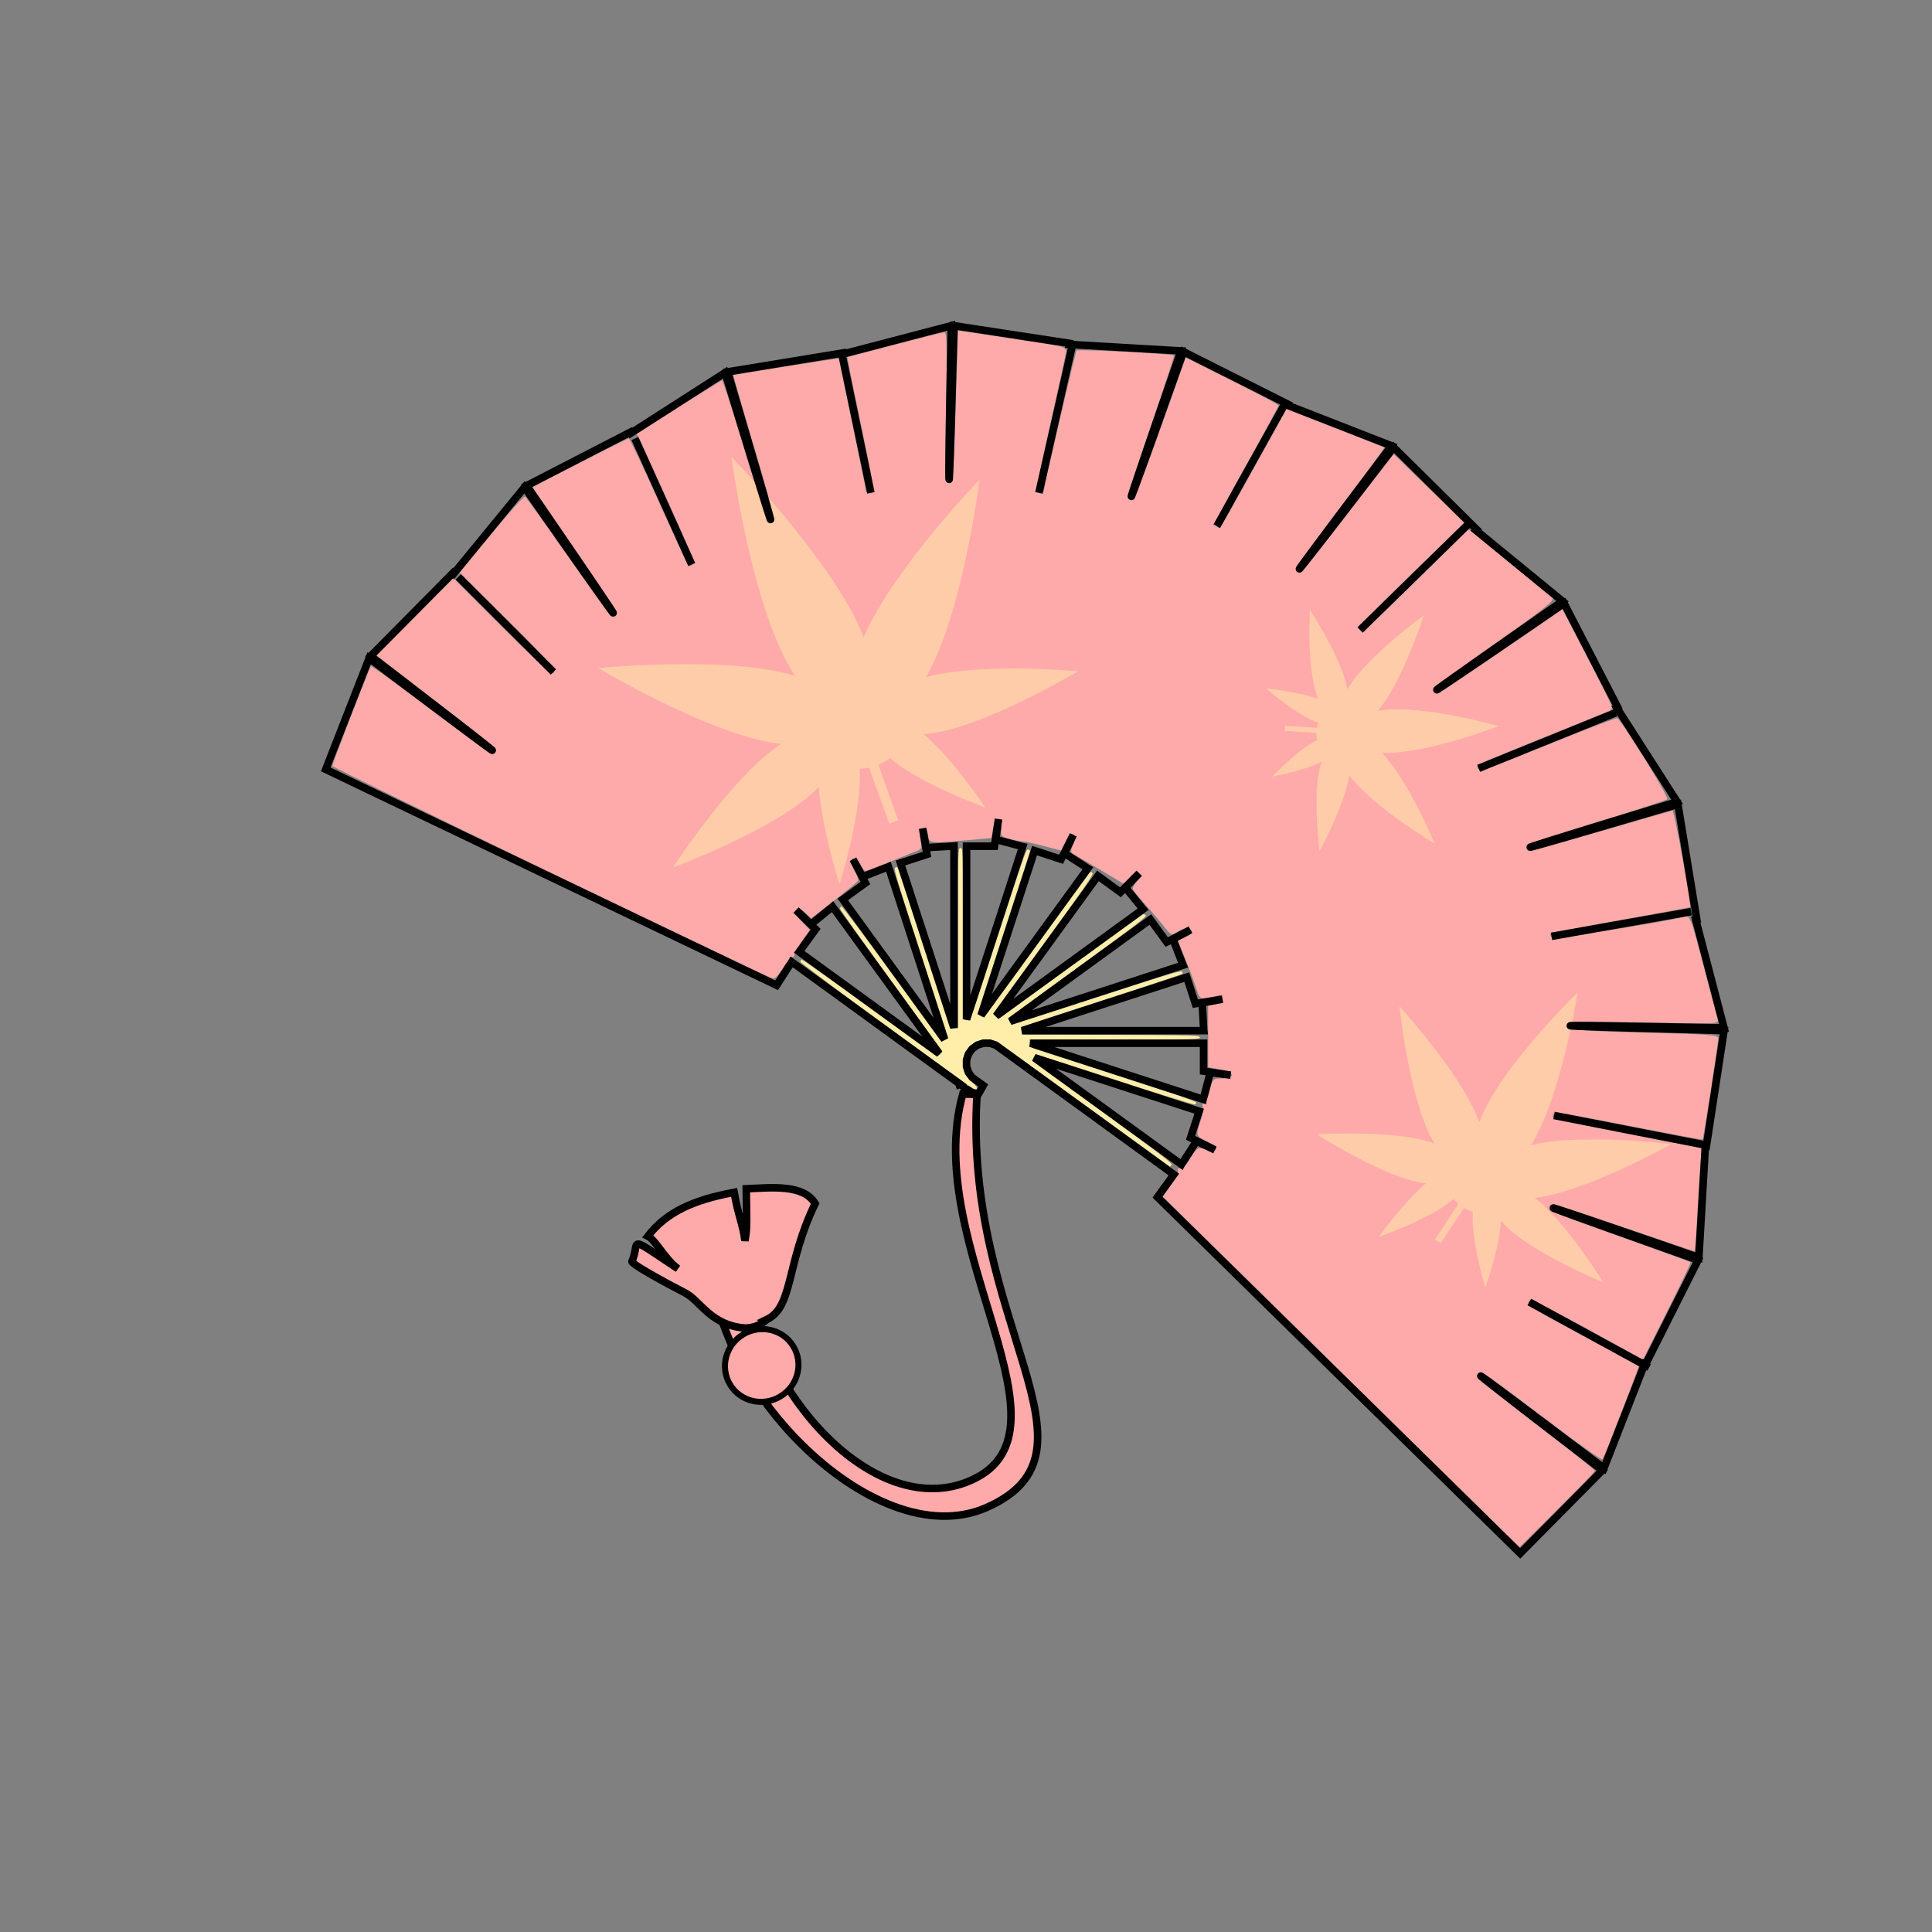 <?xml version="1.0" encoding="UTF-8" standalone="no"?>
<svg
   cursor="default"
   version="1.1"
   viewBox="0 0 256 256"
   id="svg34"
   sodipodi:docname="folding_fan_maple.svg"
   inkscape:version="1.4.1-rc (d9e8dc1fe0, 2025-03-10)"
   width="100%"
   height="100%"
   xmlns:inkscape="http://www.inkscape.org/namespaces/inkscape"
   xmlns:sodipodi="http://sodipodi.sourceforge.net/DTD/sodipodi-0.dtd"
   xmlns:xlink="http://www.w3.org/1999/xlink"
   xmlns="http://www.w3.org/2000/svg"
   xmlns:svg="http://www.w3.org/2000/svg">
  <rect x="0" y="0" width="256" height="256" fill="#808080" stroke="none"/>
  <sodipodi:namedview
     id="namedview34"
     pagecolor="#ffffff"
     bordercolor="#666666"
     borderopacity="1.0"
     inkscape:showpageshadow="2"
     inkscape:pageopacity="0.0"
     inkscape:pagecheckerboard="0"
     inkscape:deskcolor="#d1d1d1"
     inkscape:zoom="2.1599902"
     inkscape:cx="124.07463"
     inkscape:cy="112.50051"
     inkscape:window-width="1854"
     inkscape:window-height="1010"
     inkscape:window-x="0"
     inkscape:window-y="0"
     inkscape:window-maximized="1"
     inkscape:current-layer="svg34"
     showgrid="false" />
  <defs
     id="defs18">
    <inkscape:path-effect
       effect="copy_rotate"
       starting_point="133.96,100.309"
       origin="118.209,100.309"
       id="path-effect4"
       is_visible="true"
       lpeversion="1.2"
       lpesatellites=""
       method="normal"
       num_copies="7"
       starting_angle="0"
       rotation_angle="40"
       gap="-0.1"
       copies_to_360="true"
       mirror_copies="false"
       split_items="true"
       link_styles="false" />
    <inkscape:path-effect
       effect="copy_rotate"
       starting_point="158.787,185.78"
       origin="131.385,185.78"
       id="path-effect3"
       is_visible="true"
       lpeversion="1.2"
       lpesatellites=""
       method="normal"
       num_copies="18"
       starting_angle="0"
       rotation_angle="20"
       gap="-0.01"
       copies_to_360="true"
       mirror_copies="false"
       split_items="true"
       link_styles="false" />
    <inkscape:path-effect
       effect="copy_rotate"
       starting_point="141.095,208.39"
       origin="115.231,208.39"
       id="path-effect1"
       is_visible="true"
       lpeversion="1.2"
       lpesatellites=""
       method="normal"
       num_copies="37"
       starting_angle="0"
       rotation_angle="18"
       gap="-0.01"
       copies_to_360="true"
       mirror_copies="true"
       split_items="false"
       link_styles="false" />
    <inkscape:path-effect
       effect="curvestitching"
       id="path-effect2"
       is_visible="true"
       lpeversion="1"
       count="5"
       startpoint_edge_variation="0;1"
       startpoint_spacing_variation="0;1"
       endpoint_edge_variation="0;1"
       endpoint_spacing_variation="0;1"
       strokepath="M 0,0 H 1"
       prop_scale="1"
       scale_y_rel="false" />
    <inkscape:path-effect
       effect="rough_hatches"
       id="path-effect27"
       is_visible="true"
       lpeversion="1.2"
       direction="130.233,84.723 , 44.62,0"
       dist_rdm="0;1"
       growth="0"
       do_bend="true"
       bender="130.233,89.723 , 5,0"
       bottom_edge_variation="0;1"
       top_edge_variation="0;1"
       bottom_tgt_variation="0;1"
       top_tgt_variation="0;1"
       scale_bf="1"
       scale_bb="1"
       scale_tf="1"
       scale_tb="1"
       top_smth_variation="0;1"
       bottom_smth_variation="0;1"
       fat_output="true"
       stroke_width_top="1"
       stroke_width_bottom="1"
       front_thickness="1"
       back_thickness="0.25" />
    <inkscape:path-effect
       effect="rough_hatches"
       id="path-effect25"
       is_visible="true"
       lpeversion="1.2"
       direction="130.336,169.641 , 44.499,0"
       dist_rdm="0;1"
       growth="0"
       do_bend="true"
       bender="130.336,174.641 , 5,0"
       bottom_edge_variation="0;1"
       top_edge_variation="0;1"
       bottom_tgt_variation="0;1"
       top_tgt_variation="0;1"
       scale_bf="0"
       scale_bb="0"
       scale_tf="0.3"
       scale_tb="1.2"
       top_smth_variation="0;1"
       bottom_smth_variation="0;1"
       fat_output="true"
       stroke_width_top="1"
       stroke_width_bottom="1"
       front_thickness="1"
       back_thickness="0.25" />
    <inkscape:path-effect
       effect="rough_hatches"
       id="path-effect22"
       is_visible="true"
       lpeversion="1.2"
       direction="130.233,125.468 , 44.619,0"
       dist_rdm="0;1"
       growth="0"
       do_bend="true"
       bender="130.233,130.468 , 5,0"
       bottom_edge_variation="0;1"
       top_edge_variation="0;1"
       bottom_tgt_variation="0;1"
       top_tgt_variation="0;1"
       scale_bf="0"
       scale_bb="0"
       scale_tf="0"
       scale_tb="0"
       top_smth_variation="0;1"
       bottom_smth_variation="0;1"
       fat_output="true"
       stroke_width_top="0"
       stroke_width_bottom="0"
       front_thickness="0"
       back_thickness="0" />
    <linearGradient
       id="linearGradient924"
       x1="18.12"
       x2="21.466"
       y1="241.29"
       y2="228.73"
       gradientTransform="matrix(0.009,1,1,-0.009,-0.22,0.27)"
       gradientUnits="userSpaceOnUse">
      <stop
         stop-color="#917c6f"
         offset="0"
         id="stop1" />
      <stop
         stop-color="#ac9d93"
         offset="1"
         id="stop2" />
    </linearGradient>
    <linearGradient
       id="innoGrad4">
      <stop
         stop-color="#ffb380"
         offset="0"
         id="stop3" />
      <stop
         stop-color="#fca"
         offset="1"
         id="stop4" />
    </linearGradient>
    <linearGradient
       id="innoGrad5"
       x1="149.74"
       x2="147.34"
       y1="110.12"
       y2="107.69"
       gradientTransform="matrix(0.009,1,1,-0.009,-0.22,0.27)"
       gradientUnits="userSpaceOnUse">
      <stop
         stop-color="#916f6f"
         offset="0"
         id="stop5" />
      <stop
         stop-color="#ac9393"
         offset="1"
         id="stop6" />
    </linearGradient>
    <linearGradient
       id="linearGradient1284"
       x1="30"
       x2="30.714"
       y1="226.18"
       y2="225.42"
       gradientTransform="matrix(0.009,1,1,-0.009,-0.22,0.27)"
       gradientUnits="userSpaceOnUse"
       xlink:href="#innoGrad4" />
    <linearGradient
       id="linearGradient1292"
       x1="37.634"
       x2="38.214"
       y1="219.17"
       y2="218.59"
       gradientTransform="matrix(0.009,1,1,-0.009,-0.22,0.27)"
       gradientUnits="userSpaceOnUse"
       xlink:href="#innoGrad4" />
    <linearGradient
       id="linearGradient1306"
       x1="40.045"
       x2="40.938"
       y1="216.76"
       y2="215.78"
       gradientTransform="matrix(0.009,1,1,-0.009,-0.22,0.27)"
       gradientUnits="userSpaceOnUse"
       xlink:href="#innoGrad4" />
    <linearGradient
       id="linearGradient1314"
       x1="42.455"
       x2="43.348"
       y1="214.21"
       y2="213.32"
       gradientTransform="matrix(0.009,1,1,-0.009,-0.22,0.27)"
       gradientUnits="userSpaceOnUse"
       xlink:href="#innoGrad4" />
    <linearGradient
       id="linearGradient1322"
       x1="50.58"
       x2="51.071"
       y1="206.49"
       y2="206.04"
       gradientTransform="matrix(0.009,1,1,-0.009,-0.22,0.27)"
       gradientUnits="userSpaceOnUse"
       xlink:href="#innoGrad4" />
    <linearGradient
       id="innoGrad3"
       x1="27.009"
       x2="54.821"
       y1="229.57"
       y2="202.83"
       gradientTransform="matrix(0.009,1,1,-0.009,-0.22,0.27)"
       gradientUnits="userSpaceOnUse">
      <stop
         stop-color="#f95"
         offset="0"
         id="stop7" />
      <stop
         stop-color="#ff7f2a"
         offset=".088"
         id="stop8" />
      <stop
         stop-color="#f95"
         offset=".265"
         id="stop9" />
      <stop
         stop-color="#ff7f2a"
         offset=".446"
         id="stop10" />
      <stop
         stop-color="#ff7f2a"
         offset=".601"
         id="stop11" />
      <stop
         stop-color="#f95"
         offset=".733"
         id="stop12" />
      <stop
         stop-color="#ff7f2a"
         offset=".863"
         id="stop13" />
      <stop
         stop-color="#f95"
         offset="1"
         id="stop14" />
    </linearGradient>
    <linearGradient
       id="linearGradient903"
       x1="200.1"
       x2="191.22"
       y1="65.966"
       y2="57.051"
       gradientUnits="userSpaceOnUse">
      <stop
         stop-color="#916f6f"
         offset="0"
         id="stop15" />
      <stop
         stop-color="#ac9393"
         offset="1"
         id="stop16" />
    </linearGradient>
    <linearGradient
       id="linearGradient943"
       x1="185.93"
       x2="178.95"
       y1="77.051"
       y2="70.746"
       gradientUnits="userSpaceOnUse"
       xlink:href="#linearGradient924" />
    <linearGradient
       id="linearGradient951"
       x1="181.93"
       x2="175.36"
       y1="82.508"
       y2="76.271"
       gradientUnits="userSpaceOnUse"
       xlink:href="#linearGradient924" />
    <linearGradient
       id="linearGradient938"
       x1="18.12"
       x2="21.466"
       y1="241.29"
       y2="228.73"
       gradientTransform="matrix(0.009,1,1,-0.009,-0.22,0.27)"
       gradientUnits="userSpaceOnUse">
      <stop
         stop-color="#fd5"
         offset="0"
         id="stop17" />
      <stop
         stop-color="#fea"
         offset="1"
         id="stop18" />
    </linearGradient>
  </defs>
  <g
     id="g9"
     transform="matrix(-0.557,0.336,-0.336,-0.557,175.555,187.391)"
     style="stroke-width:1.536">
    <path
       style="fill:#ffaaaa;stroke:#000000;stroke-width:1.536px;stroke-linecap:butt;stroke-linejoin:miter;stroke-opacity:1"
       d="M 81.841,93.299 C 97.67,71.468 92.206,29.909 69.729,25.862 43.777,21.189 53.031,71.673 29.463,93.954 25.366,91.324 31.333,95.124 26.844,92.645 53.722,54.026 40.809,15.843 68.747,19.315 c 25.406,3.157 36.233,53.39 20.624,73.985 -0.989,1.304 -6.251,1.022 -7.529,0 z"
       id="path7"
       sodipodi:nodetypes="caccacc" />
    <ellipse
       style="fill:#ffaaaa;stroke:#000000;stroke-width:1.229;stroke-linecap:round;stroke-linejoin:round;stroke-opacity:1"
       id="path8"
       cx="93.102"
       cy="67.756"
       rx="7.529"
       ry="7.366" />
    <path
       style="fill:#ffaaaa;stroke:#000000;stroke-width:1.536px;stroke-linecap:butt;stroke-linejoin:miter;stroke-opacity:1"
       d="m 87.399,75.237 c -6.002,-0.599 -9.192,7.697 -20.654,15.136 -0.01,4.613 5.78,7.284 10.465,9.833 2.772,-4.682 3.791,-6.826 5.689,-8.921 -1.416,3.172 -1.384,4.85 -3.203,9.572 7.939,2.963 13.823,3.679 19.658,1.44 -0.978,-1.599 -0.496,-5.653 -1.821,-8.849 5.62,11.863 3.566,8.709 7.239,6.121 0.553,-0.174 -3.714,-7.476 -5.906,-11.021 -1.959,-3.169 -0.987,-8.342 -6.791,-12.507 -1.347,-0.829 -3.137,-1.167 -4.677,-0.805 z"
       id="path7-6"
       sodipodi:nodetypes="ccccccccscc" />
  </g>
  <path
     style="fill:#ffeeaa;stroke:none;stroke-width:0.9;stroke-linecap:round;stroke-linejoin:round;stroke-dasharray:none"
     d="m 143.706,146.392 c -6.208,-4.514 -11.524,-8.307 -11.813,-8.43 -1.84,-0.779 -4.038,0.492 -4.26,2.464 -0.148,1.31 0.061,1.865 1.062,2.827 0.669,0.643 0.867,0.928 0.734,1.061 -0.132,0.132 -0.613,-0.131 -1.787,-0.978 -11.565,-8.345 -21.575,-15.723 -21.575,-15.903 0,-0.124 0.074,-0.248 0.164,-0.276 0.09,-0.028 4.168,2.861 9.062,6.42 8.532,6.205 8.911,6.459 9.207,6.191 0.17,-0.154 0.309,-0.347 0.309,-0.43 0,-0.083 -3.029,-4.314 -6.732,-9.403 -3.703,-5.089 -6.741,-9.366 -6.752,-9.505 -0.011,-0.139 0.064,-0.282 0.166,-0.318 0.102,-0.036 3.122,3.98 6.711,8.926 l 6.525,8.992 0.463,-0.238 c 0.255,-0.131 0.432,-0.326 0.395,-0.432 -0.038,-0.106 -1.679,-5.152 -3.646,-11.213 -2.95,-9.087 -3.536,-11.045 -3.342,-11.165 0.129,-0.08 0.278,-0.093 0.33,-0.029 0.052,0.064 1.636,4.884 3.521,10.712 l 3.426,10.596 0.532,0.002 0.532,0.002 v -11.949 c 0,-11.84 0.003,-11.949 0.327,-11.949 0.324,0 0.327,0.109 0.327,11.376 0,9.711 0.034,11.376 0.232,11.376 0.128,0 0.341,0.042 0.475,0.093 0.192,0.074 0.589,-0.973 1.908,-5.033 5.686,-17.507 5.742,-17.671 6.029,-17.608 0.152,0.033 0.265,0.13 0.251,0.215 -0.014,0.085 -1.587,4.964 -3.497,10.844 -3.317,10.215 -3.458,10.7 -3.166,10.923 0.168,0.128 0.392,0.216 0.498,0.195 0.106,-0.021 3.263,-4.273 7.016,-9.45 3.752,-5.176 6.913,-9.508 7.023,-9.625 0.164,-0.174 0.235,-0.171 0.393,0.019 0.155,0.187 -1.073,1.971 -6.439,9.347 -3.647,5.014 -6.631,9.174 -6.631,9.245 0,0.071 0.143,0.259 0.319,0.418 0.305,0.276 0.341,0.273 0.859,-0.091 0.297,-0.209 4.555,-3.296 9.461,-6.86 4.906,-3.564 9.004,-6.531 9.107,-6.593 0.102,-0.062 0.272,-0.008 0.378,0.118 0.158,0.19 -1.435,1.412 -8.984,6.895 -5.047,3.665 -9.176,6.751 -9.176,6.856 0,0.106 0.096,0.323 0.212,0.483 0.198,0.271 0.956,0.049 11.39,-3.343 8.208,-2.668 11.226,-3.585 11.36,-3.451 0.115,0.115 0.124,0.237 0.027,0.329 -0.086,0.081 -4.87,1.671 -10.631,3.534 -5.762,1.863 -10.54,3.449 -10.619,3.524 -0.079,0.075 -0.096,0.326 -0.038,0.557 l 0.105,0.42 11.739,0.042 c 11.031,0.04 11.742,0.059 11.794,0.328 0.052,0.271 -0.572,0.286 -11.261,0.286 h -11.316 l 0.051,0.525 c 0.05,0.508 0.1,0.541 1.524,0.992 1.897,0.601 12.022,3.886 16.774,5.441 2.024,0.662 3.706,1.283 3.737,1.378 0.032,0.096 -0.05,0.215 -0.182,0.266 -0.132,0.051 -4.896,-1.423 -10.587,-3.274 -5.691,-1.851 -10.402,-3.366 -10.469,-3.366 -0.123,0 -0.553,0.829 -0.466,0.899 0.026,0.021 4.231,3.074 9.345,6.785 7.685,5.576 9.265,6.787 9.105,6.979 -0.106,0.128 -0.206,0.232 -0.221,0.232 -0.016,0 -5.107,-3.693 -11.315,-8.207 z"
     id="path246" />
  <path
     style="display:inline;fill:#ffaaaa;stroke:none;stroke-width:0.9;stroke-linecap:round;stroke-linejoin:round;stroke-dasharray:none"
     d="m 177.697,181.798 -23.633,-23.241 1.083,-1.529 c 0.596,-0.841 1.017,-1.713 0.936,-1.939 -0.085,-0.234 0.039,-0.343 0.289,-0.254 0.26,0.092 0.805,-0.452 1.346,-1.345 0.765,-1.26 1.026,-1.465 1.637,-1.28 2.066,0.626 2.496,-0.096 0.573,-0.963 -1.471,-0.663 -1.52,-0.824 -0.84,-2.751 0.263,-0.746 0.395,-1.575 0.292,-1.842 -0.102,-0.267 -0.037,-0.485 0.146,-0.485 0.183,0 0.521,-0.737 0.752,-1.637 0.411,-1.604 0.444,-1.637 1.667,-1.637 1.855,0 1.641,-0.839 -0.304,-1.195 l -1.552,-0.284 -0.003,-4.084 -0.003,-4.084 0.964,-0.169 c 0.53,-0.093 0.935,-0.28 0.9,-0.415 -0.035,-0.135 -0.063,-0.388 -0.063,-0.563 0,-0.174 -0.184,-0.261 -0.409,-0.192 -0.225,0.069 -0.878,0.206 -1.451,0.304 -1.01,0.174 -1.059,0.127 -1.608,-1.527 -0.311,-0.938 -0.971,-2.688 -1.465,-3.888 l -0.899,-2.182 0.952,-0.394 c 0.524,-0.217 0.952,-0.528 0.952,-0.692 0,-0.604 -1.012,-0.66 -1.861,-0.104 -0.874,0.572 -0.874,0.572 -1.88,-0.694 -0.553,-0.697 -1.706,-2.045 -2.561,-2.995 -0.855,-0.951 -1.555,-1.841 -1.555,-1.98 0,-0.138 0.23,-0.579 0.51,-0.979 0.81,-1.156 0.206,-1.563 -0.837,-0.563 l -0.91,0.872 -3.064,-1.823 c -1.685,-1.003 -3.282,-1.95 -3.549,-2.105 -0.404,-0.235 -0.417,-0.43 -0.078,-1.174 0.392,-0.861 0.301,-1.499 -0.215,-1.499 -0.136,0 -0.486,0.501 -0.779,1.114 l -0.531,1.114 -2.372,-0.623 c -1.305,-0.342 -2.603,-0.624 -2.885,-0.625 -0.282,-9.8e-4 -1.036,-0.147 -1.675,-0.325 -1.09,-0.303 -1.154,-0.395 -1.028,-1.471 0.104,-0.89 0.016,-1.148 -0.389,-1.148 -0.354,0 -0.588,0.409 -0.725,1.265 l -0.202,1.265 -2.993,0.262 c -5.194,0.455 -5.27,0.447 -5.389,-0.583 -0.07,-0.61 -0.293,-0.9 -0.693,-0.9 -0.511,0 -0.557,0.177 -0.345,1.335 0.198,1.083 0.144,1.37 -0.289,1.523 -0.293,0.104 -1.913,0.755 -3.6,1.448 -1.686,0.693 -3.2,1.259 -3.363,1.259 -0.163,0 -0.464,-0.368 -0.669,-0.818 -0.368,-0.807 -1.25,-1.142 -1.25,-0.475 0,0.189 0.23,0.788 0.511,1.332 0.281,0.543 0.465,1.11 0.409,1.26 -0.056,0.15 -1.477,1.332 -3.157,2.628 l -3.055,2.356 -0.795,-0.747 c -0.613,-0.576 -0.884,-0.658 -1.183,-0.359 -0.299,0.299 -0.14,0.644 0.695,1.505 l 1.083,1.117 -1.018,1.48 c -0.56,0.814 -1.018,1.637 -1.018,1.83 0,0.193 -0.134,0.35 -0.297,0.35 -0.164,0 -0.716,0.664 -1.228,1.475 -0.618,0.98 -1.092,1.414 -1.413,1.292 -2.348,-0.894 -58.267,-27.887 -58.273,-28.13 -0.007,-0.304 4.877,-12.963 5.104,-13.23 0.06,-0.07 3.676,2.547 8.036,5.815 5.681,4.258 8.026,5.84 8.275,5.584 0.43,-0.443 0.102,-0.726 -8.773,-7.568 l -6.829,-5.265 5.11,-5.11 5.11,-5.11 6.306,6.3 c 3.468,3.465 6.489,6.3 6.712,6.3 1.029,0 -0.023,-1.266 -5.896,-7.093 l -6.302,-6.252 4.212,-5.108 c 2.317,-2.81 4.325,-5.039 4.462,-4.954 0.138,0.085 2.735,3.691 5.773,8.013 5.004,7.121 6.341,8.691 6.341,7.444 0,-0.231 -2.504,-4.088 -5.564,-8.571 l -5.564,-8.15 6.267,-3.215 c 3.447,-1.768 6.369,-3.215 6.494,-3.215 0.125,0 1.897,3.72 3.937,8.266 2.04,4.546 3.796,8.37 3.901,8.498 0.105,0.128 0.377,0.117 0.604,-0.023 0.306,-0.189 -0.482,-2.236 -3.051,-7.925 -1.905,-4.218 -3.659,-8.064 -3.898,-8.547 l -0.434,-0.877 5.568,-3.543 c 3.063,-1.948 5.639,-3.543 5.726,-3.543 0.087,0 0.815,2.136 1.618,4.747 3.835,12.468 4.391,14.077 4.867,14.077 0.264,0 0.477,-0.184 0.475,-0.409 -0.002,-0.225 -1.243,-4.607 -2.756,-9.738 -1.514,-5.131 -2.727,-9.349 -2.697,-9.374 0.125,-0.102 13.969,-2.282 13.969,-2.2 0,0.049 0.81,3.957 1.801,8.685 0.99,4.728 1.801,8.711 1.801,8.852 0,0.14 0.241,0.255 0.536,0.255 0.674,0 0.624,-0.352 -1.481,-10.394 -0.877,-4.186 -1.556,-7.611 -1.507,-7.611 0.049,0 2.867,-0.735 6.263,-1.634 3.396,-0.899 6.36,-1.635 6.588,-1.637 0.328,-0.002 0.368,2.003 0.194,9.767 -0.169,7.546 -0.128,9.826 0.181,10.017 0.22,0.136 0.499,0.149 0.62,0.028 0.121,-0.121 0.347,-4.666 0.503,-10.099 0.156,-5.434 0.305,-9.901 0.331,-9.927 0.05,-0.05 11.362,1.67 13.224,2.011 0.625,0.114 1.064,0.391 1.064,0.672 0,0.263 -0.884,4.38 -1.964,9.15 -1.08,4.77 -1.964,8.894 -1.964,9.165 0,0.271 0.221,0.492 0.491,0.492 0.27,0 0.491,-0.115 0.491,-0.255 0,-0.603 4.166,-18.424 4.35,-18.608 0.193,-0.193 12.687,0.436 12.901,0.649 0.056,0.056 -1.304,4.204 -3.021,9.218 -2.905,8.48 -3.477,10.869 -2.307,9.627 0.242,-0.257 1.888,-4.54 3.658,-9.519 l 3.218,-9.051 6.151,3.079 c 3.383,1.693 6.151,3.171 6.151,3.284 0,0.113 -1.931,3.662 -4.29,7.886 -3.227,5.778 -4.197,7.774 -3.915,8.056 0.465,0.465 0.052,1.112 5.121,-8.033 l 4.12,-7.432 1.692,0.654 c 3.822,1.477 11.192,4.366 11.288,4.423 0.056,0.034 -2.559,3.588 -5.811,7.897 -3.252,4.309 -5.913,8.008 -5.913,8.218 0,1.18 1.404,-0.262 5.762,-5.919 2.67,-3.466 5.384,-6.979 6.03,-7.806 l 1.175,-1.504 4.664,4.549 4.664,4.549 -7.072,6.907 c -4.953,4.837 -6.968,7.01 -6.727,7.252 0.398,0.398 0.924,-0.07 8.906,-7.935 l 5.454,-5.374 5.349,4.354 c 2.942,2.395 5.545,4.533 5.785,4.752 0.351,0.321 -1.12,1.494 -7.611,6.071 -7.113,5.016 -8.898,6.526 -7.712,6.526 0.326,0 6.539,-4.101 13.316,-8.788 l 3.339,-2.31 3.29,6.335 c 1.809,3.484 3.29,6.481 3.29,6.659 0,0.178 -0.184,0.399 -0.409,0.491 -0.225,0.092 -4.067,1.654 -8.539,3.471 -9.398,3.82 -9.106,3.679 -8.775,4.215 0.187,0.303 2.568,-0.529 9.191,-3.211 4.916,-1.991 9.06,-3.576 9.21,-3.524 0.545,0.193 6.904,10.486 6.636,10.743 -0.152,0.145 -4.253,1.48 -9.115,2.965 -4.861,1.485 -9.029,2.847 -9.262,3.026 -0.273,0.21 -0.31,0.438 -0.106,0.642 0.204,0.204 3.614,-0.641 9.589,-2.377 5.1,-1.482 9.41,-2.715 9.578,-2.742 0.24,-0.038 2.541,12.527 2.342,12.785 -0.028,0.036 -4.146,0.798 -9.152,1.692 -5.005,0.894 -9.189,1.714 -9.297,1.822 -0.108,0.108 -0.052,0.34 0.123,0.515 0.26,0.26 14.07,-1.906 17.673,-2.771 0.639,-0.153 0.804,0.287 2.424,6.458 0.956,3.642 1.807,6.884 1.892,7.204 0.145,0.551 -0.37,0.569 -9.872,0.357 -8.992,-0.201 -10.025,-0.171 -10.025,0.29 0,0.728 1.146,0.839 11.212,1.086 7.283,0.179 8.757,0.294 8.757,0.684 0,0.653 -1.967,13.318 -2.087,13.438 -0.054,0.054 -4.228,-0.713 -9.275,-1.704 -9.848,-1.934 -10.571,-2.028 -10.571,-1.379 0,0.294 3.004,1.005 9.862,2.335 l 9.862,1.912 -0.2,2.657 c -0.11,1.462 -0.298,4.536 -0.417,6.831 -0.119,2.296 -0.273,4.174 -0.342,4.174 -0.069,0 -4.195,-1.399 -9.168,-3.11 -4.974,-1.71 -9.241,-3.11 -9.484,-3.11 -0.243,0 -0.441,0.201 -0.441,0.447 0,0.501 -0.169,0.432 10.628,4.302 4.315,1.547 7.896,2.863 7.958,2.925 0.062,0.062 -1.332,2.987 -3.098,6.501 l -3.211,6.388 -7.366,-4.04 c -4.921,-2.699 -7.474,-3.931 -7.693,-3.711 -0.459,0.46 -0.051,0.721 7.658,4.902 3.71,2.012 6.781,3.685 6.825,3.718 0.108,0.083 -4.537,12.069 -4.788,12.354 -0.111,0.126 -3.157,-2.01 -6.769,-4.747 -8.654,-6.559 -9.254,-6.964 -9.682,-6.535 -0.367,0.367 1.174,1.661 10.603,8.898 2.656,2.039 4.829,3.801 4.829,3.916 0,0.115 -2.247,2.442 -4.992,5.17 l -4.992,4.961 z"
     id="fan_background" />
  <path
     id="path207"
     style="fill:none;stroke:#000000;stroke-width:1px;stroke-linecap:butt;stroke-linejoin:miter;stroke-opacity:1"
     d="m 105.023,127.543 22.025,16.002 0.053,0.16 0.104,-0.047 0.43,0.312 0.52,0.715 0.205,-0.188 1.096,0.795 0.83,-1.457 -1.465,-1.062 -0.488,-0.674 -0.262,-0.803 v -0.842 l 0.26,-0.799 0.492,-0.676 0.68,-0.494 0.799,-0.26 h 0.842 l 0.797,0.26 23.602,17.146 -2.172,2.992 0.229,0.225 m -18.198,-46.334 -1.9e-4,5.7e-4 m 0,0 -7.329,22.553 v -22.83 m 0,0 V 112.125 h 2.217 m 0,0 h 0.719 m 0,0 h 0.762 l 0.535,-3.594 -0.359,2.705 3.193,0.844 c 0.133,0.049 0.254,0.092 0.367,0.113 l -0.105,0.322 m -8.993,-0.082 v 23.74 L 119.337,114.42 m 0,0 -0.022,-0.068 0.986,-0.32 m 0,0 0.012,-0.004 m 0,0 2.52,-0.818 -0.002,-0.014 m 0,0 -0.578,-3.443 0.471,2.559 3.299,-0.186 c 0.142,0.005 0.27,0.008 0.385,-0.008 v 0.316 m 17.53,2.913 -6.8e-4,9.3e-4 m 0,0 -13.942,19.187 7.051,-21.697 m 0,0 0.041,-0.125 3.516,1.143 1.609,-3.229 -1.168,2.438 2.777,1.789 c 0.112,0.087 0.213,0.166 0.314,0.221 l -0.198,0.273 m -26.124,-0.23 7.35,22.617 -13.48,-18.551 m 0,0 -0.007,-0.009 0.113,-0.082 m 0,0 0.01,-0.007 m 0,0 2.869,-2.084 -0.03,-0.058 m 0,0 -1.606,-3.084 1.256,2.322 3.078,-1.195 c 0.136,-0.039 0.259,-0.075 0.363,-0.125 l 0.084,0.258 m 33.389,5.548 -19.211,13.955 13.416,-18.463 m 0,0 0.072,-0.1 1.75,1.272 m 0,0 0.934,0.679 m 0,0 0.307,0.223 2.48,-2.525 -1.816,1.908 2.088,2.561 c 0.079,0.118 0.153,0.223 0.232,0.307 l -0.252,0.183 m -40.755,-0.35 14.017,19.29 -18.562,-13.484 2.174,-2.99 -0.096,-0.094 m 0,0 -2.494,-2.449 1.975,1.879 2.559,-2.088 c 0.118,-0.079 0.223,-0.151 0.307,-0.23 l 0.122,0.168 m 42.713,2.525 0.046,0.063 m 0,0 1.395,1.92 0.026,-0.013 m 0,0 3.111,-1.621 -2.316,1.254 1.195,3.08 c 0.039,0.136 0.075,0.259 0.125,0.363 l -0.248,0.081 m 0,0 -22.629,7.351 18.487,-13.431 m 0,0 0.076,-0.055 0.733,1.009 m 4.229,7.059 0.01,0.029 m 0,0 0.994,3.059 0.088,-0.015 m 0,0 3.506,-0.587 -2.693,0.494 0.184,3.297 c -0.005,0.142 -0.008,0.269 0.008,0.383 h -0.197 m 0,0 h -23.857 l 21.781,-7.077 m 0,0 0.039,-0.013 0.139,0.429 m 2.247,12.048 3.428,0.511 -2.699,-0.359 -0.844,3.193 c -0.049,0.133 -0.09,0.254 -0.111,0.367 l -0.113,-0.037 m 0,0 -22.766,-7.397 h 22.945 v 3.697 l 0.16,0.024 m -1.674,8.918 3.016,1.502 -2.441,-1.168 -1.789,2.775 c -0.087,0.112 -0.166,0.213 -0.221,0.314 l -0.029,-0.021 m 0,0 -19.435,-14.119 v 0 l 21.826,7.092 -1.143,3.518 0.217,0.108" />
  <path
     id="path254"
     style="display:inline;fill:#ffccaa;stroke:none;stroke-width:0.8;stroke-linecap:butt;stroke-linejoin:miter;stroke-dasharray:none;stroke-opacity:1"
     d="m 96.936,60.582 c 0,0 2.694,20.501 8.437,28.986 -2.676,-0.836 -6.15,-1.259 -9.686,-1.443 -8.045,-0.419 -16.408,0.4 -16.408,0.4 0,0 15.098,9.031 24.221,10.057 -6.327,4.077 -14.318,16.355 -14.318,16.355 0,0 14.193,-5.233 19.311,-10.678 0.423,5.607 2.752,12.9 2.752,12.9 0,0 3.041,-9.664 2.652,-15.299 a 6.543,5.908 0 0 0 1.252,-0.146 h 0.002 l 2.701,7.461 1.146,-0.49 -2.609,-7.35 a 6.543,5.908 0 0 0 1.539,-0.883 c 3.911,3.395 12.625,6.549 12.625,6.549 0,0 -4.209,-6.374 -8.189,-9.736 7.16,-0.368 20.471,-8.314 20.471,-8.314 0,0 -12.884,-1.194 -20.145,0.773 4.833,-8.2 7.109,-26.162 7.109,-26.162 0,0 -11.572,11.994 -15.357,20.895 -3.659,-9.673 -17.506,-23.875 -17.506,-23.875 z" />
  <path
     id="path10"
     style="display:inline;fill:#ffccaa;stroke:none;stroke-width:0.8;stroke-linecap:butt;stroke-linejoin:miter;stroke-dasharray:none;stroke-opacity:1"
     d="m 198.582,96.22 c 0,0 -10.636,-3.04 -16.028,-2.019 0.983,-1.14 1.933,-2.761 2.779,-4.463 1.926,-3.873 3.312,-8.167 3.312,-8.167 0,0 -7.66,5.512 -10.114,9.788 -0.648,-3.985 -4.964,-10.536 -4.964,-10.536 0,0 -0.467,8.105 1.111,11.786 -2.842,-0.986 -6.919,-1.393 -6.919,-1.393 0,0 4.092,3.557 6.94,4.565 a 3.161,3.514 23.466 0 0 -0.196,0.648 l -4e-4,9.17e-4 -4.239,-0.259 -0.005,0.669 4.164,0.28 a 3.161,3.514 23.466 0 0 0.104,0.946 c -2.502,1.203 -5.913,4.823 -5.913,4.823 0,0 4.028,-0.716 6.529,-1.96 -1.35,3.605 -0.297,11.854 -0.297,11.854 0,0 3.341,-6.092 3.928,-10.087 2.991,4.127 11.318,9.075 11.318,9.075 0,0 -3.411,-8.255 -6.969,-12.015 5.529,0.258 15.459,-3.537 15.459,-3.537 z" />
  <path
     id="path9"
     style="display:inline;fill:#ffccaa;stroke:none;stroke-width:0.8;stroke-linecap:butt;stroke-linejoin:miter;stroke-dasharray:none;stroke-opacity:1"
     d="m 209.043,131.523 c 0,0 -10.609,10.302 -13.017,17.214 -0.667,-1.889 -1.912,-4.058 -3.321,-6.16 -3.206,-4.783 -7.259,-9.219 -7.259,-9.219 0,0 1.286,12.499 4.606,18.159 -5.05,-1.879 -15.519,-1.206 -15.519,-1.206 0,0 9.083,5.887 14.4,6.489 -3.036,2.638 -6.223,7.087 -6.223,7.087 0,0 6.848,-2.389 9.915,-5.019 a 4.678,4.227 52.547 0 0 0.62,0.654 l 7.2e-4,0.002 -3.124,4.734 0.772,0.447 3.099,-4.634 a 4.678,4.227 52.547 0 0 1.166,0.504 c -0.273,3.689 1.651,10.024 1.651,10.024 0,0 1.854,-5.132 2.078,-8.847 3.279,3.94 13.541,8.163 13.541,8.163 0,0 -4.835,-7.884 -9.074,-11.198 6.776,-0.738 18.057,-7.11 18.057,-7.11 0,0 -11.84,-1.497 -18.568,0.139 3.982,-6.227 6.199,-20.22 6.199,-20.22 z" />
  <path
     id="fan_linework"
     style="fill:none;stroke:#000000;stroke-width:1px;stroke-linecap:butt;stroke-linejoin:miter;stroke-opacity:1"
     d="m 142.076,45.832 -4.418,19.477 z m -30.607,0.654 3.928,18.822 z m 58.598,7.365 -8.838,15.877 z m -85.934,4.256 7.529,16.695 z M 194.619,69.402 180.215,83.479 Z M 60.727,76.439 73.33,89.043 Z m 153.371,18.006 -18.17,7.365 z m 9.984,26.354 -18.496,3.273 z m -18.17,27.006 20.135,3.93 z m -3.273,24.717 15.879,8.676 z m -49.041,-13.672 47.834,46.977 10.889,-11.002 c -36.356,-27.94 0.209,-0.287 0.209,-0.287 l 5.389,-13.801 0.125,0.062 6.955,-13.828 c -43.211,-15.338 0.109,-0.338 0.109,-0.338 l 0.861,-14.789 0.137,0.019 2.342,-15.303 c -45.836,-1.236 0,-0.354 0,-0.354 l -3.752,-14.332 0.137,-0.023 -2.5,-15.275 c -43.975,12.988 -0.109,-0.338 -0.109,-0.338 l -8,-12.473 0.125,-0.064 -7.102,-13.754 c -37.808,25.94 -0.207,-0.287 -0.207,-0.287 l -11.461,-9.389 0.098,-0.1 -11.004,-10.889 c -27.941,36.354 -0.287,-0.209 -0.287,-0.209 l -13.803,-5.389 0.062,-0.125 -13.828,-6.955 c -15.339,43.208 -0.338,-0.109 -0.338,-0.109 l -14.793,-0.859 0.021,-0.139 -15.301,-2.342 c -1.233,45.755 -0.358,0.156 -0.355,0 l -14.334,3.752 -0.023,-0.137 -15.275,2.502 c 12.989,43.972 -0.338,0.109 -0.338,0.109 l -12.473,7.998 -0.064,-0.123 -13.756,7.098 C 95.729,102.161 69.5,64.564 69.5,64.564 l -9.391,11.461 -0.1,-0.098 -10.889,11.002 c 36.356,27.94 -0.207,0.287 -0.207,0.287 l -5.754,14.732 59.748,28.605 1.789,-2.775 c 0.087,-0.112 0.164,-0.213 0.219,-0.314 l 0.107,0.078" />
</svg>
